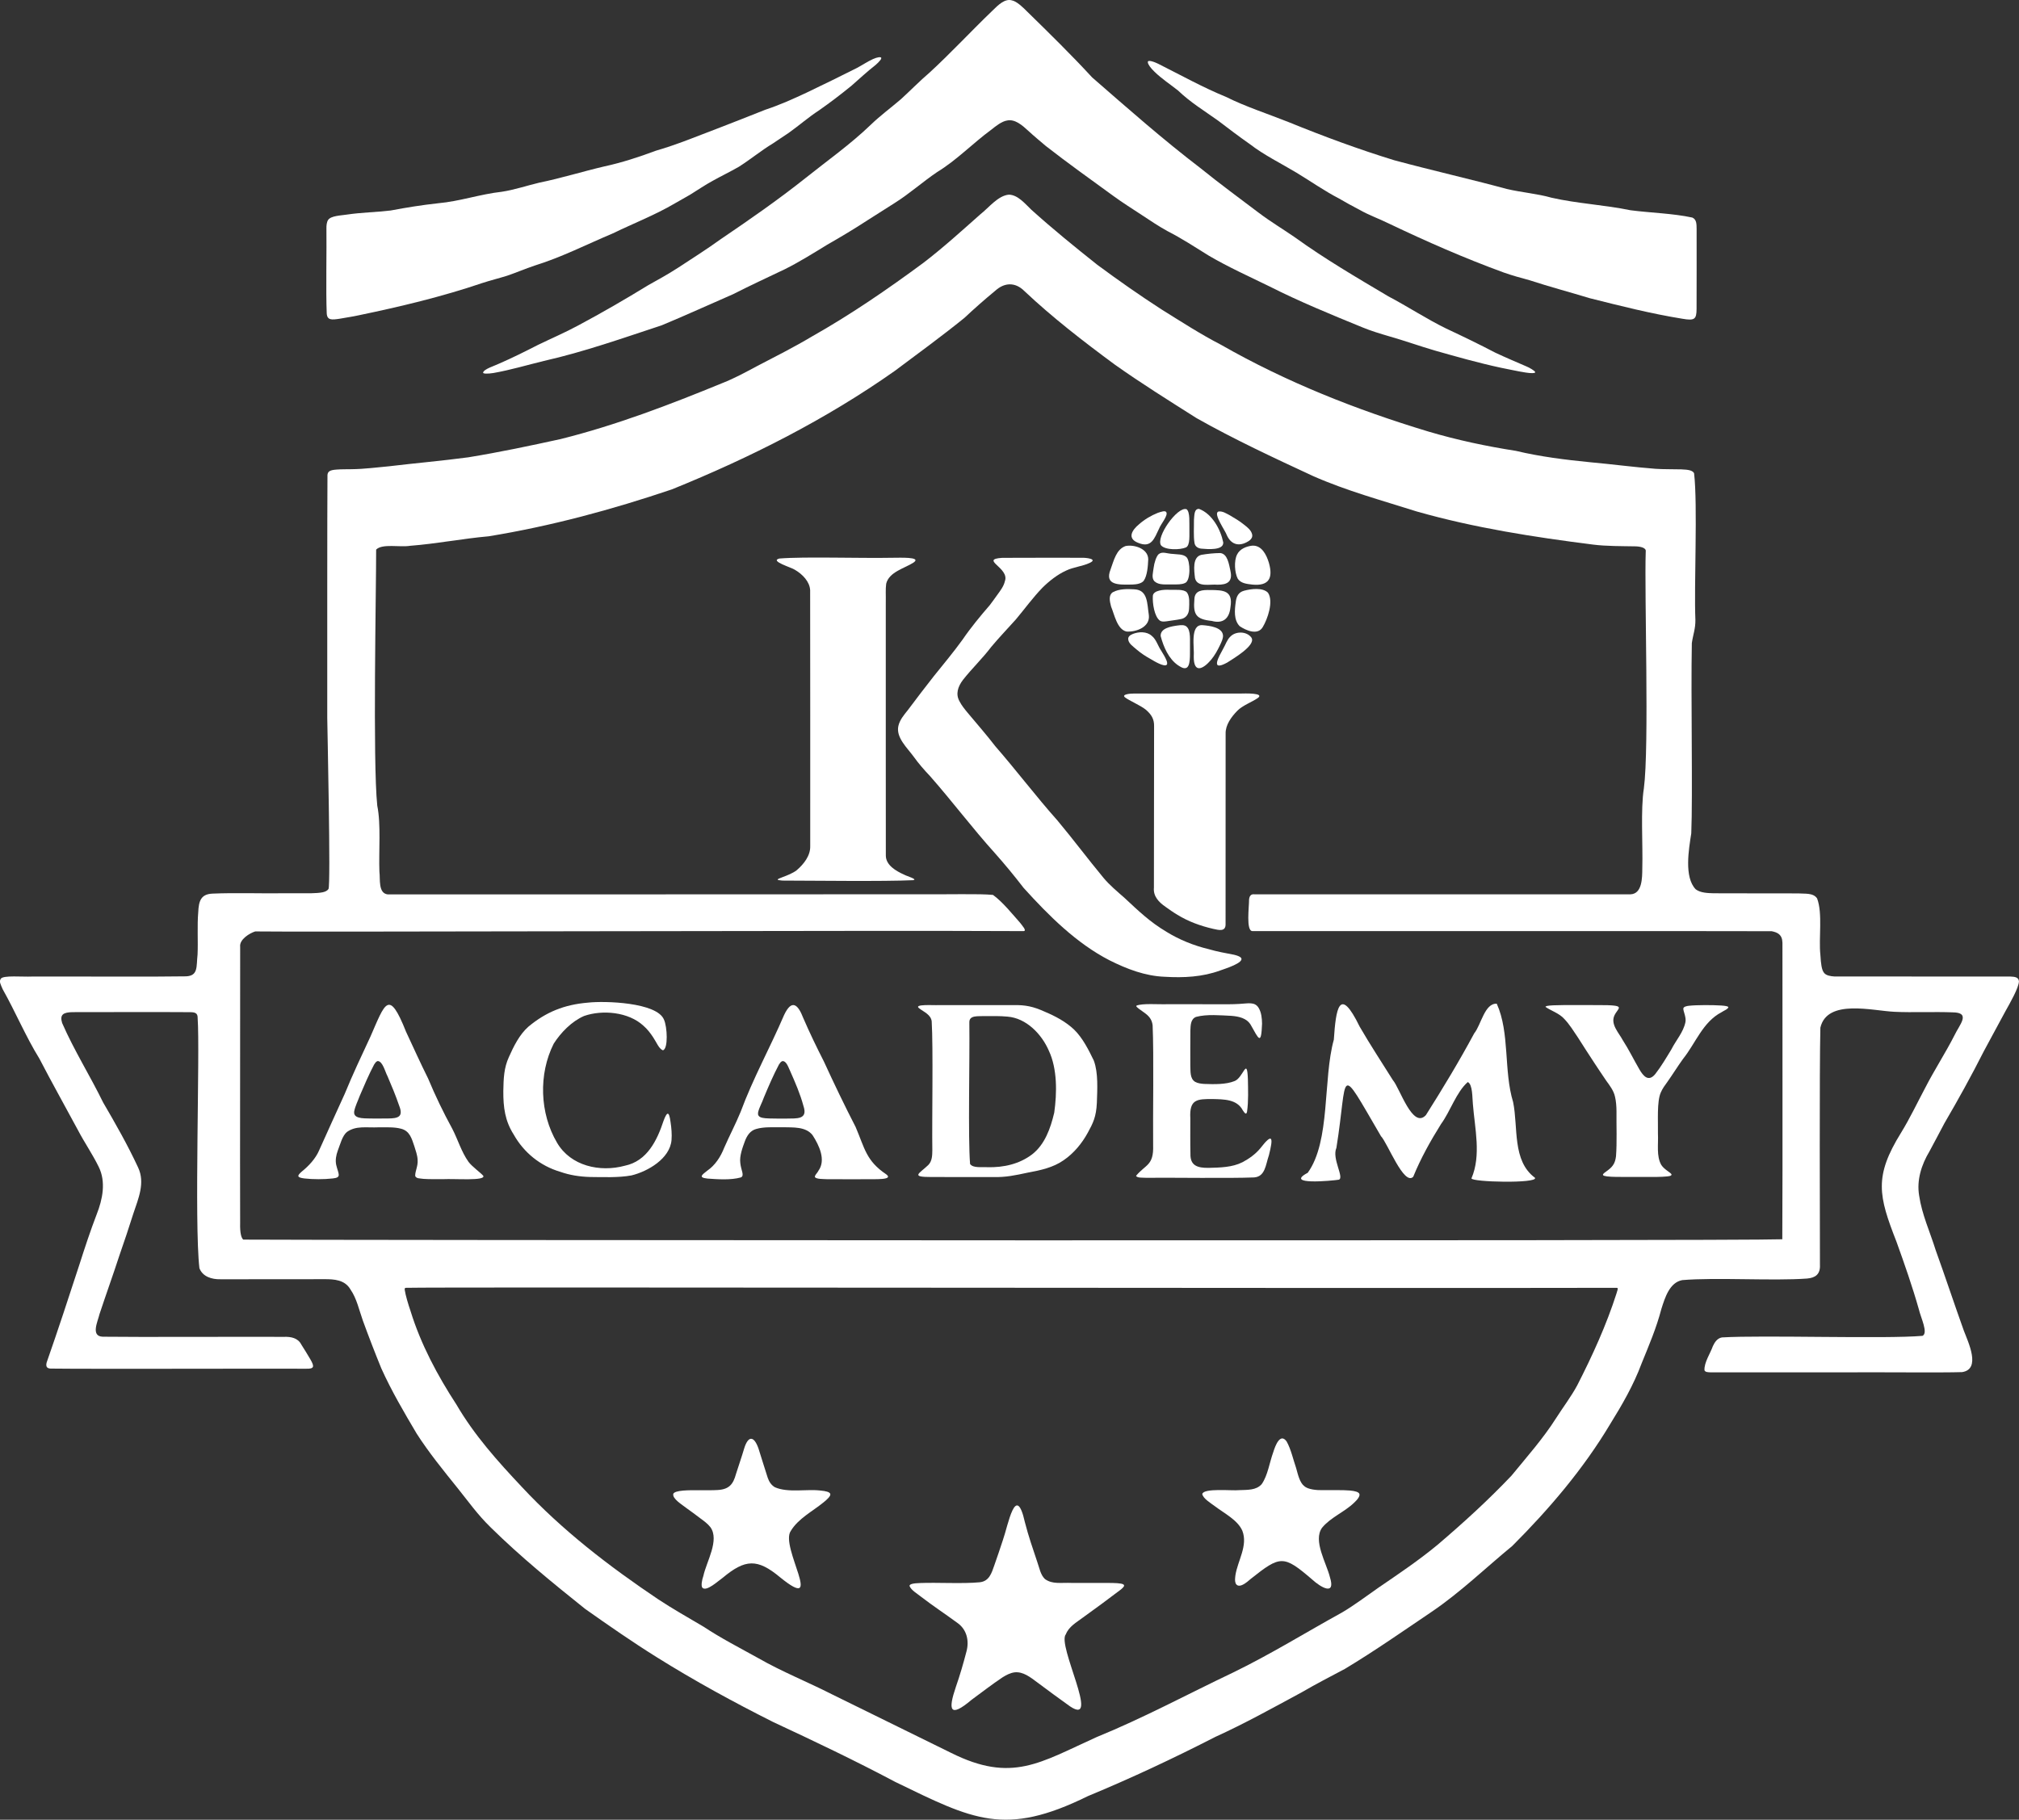 <?xml version="1.0" encoding="UTF-8"?>
<svg id="Layer_2" data-name="Layer 2" xmlns="http://www.w3.org/2000/svg" viewBox="0 0 828.06 746.46">
  <rect x="0" y="0" width="828.06" height="746.46" fill="#333333" stroke="none"/>
  <defs>
    <style>
      .cls-1 {
        fill: #fff;
      }
    </style>
  </defs>
  <g id="Layer_1-2" data-name="Layer 1">
    <g id="y8TVrF.tif">
      <g>
        <path class="cls-1" d="M748.05,398.99c-.9-1.15-1.23-3.47-1.45-7.31-.75-6.77,1-16.96-1.34-23.13-1.61-2.43-5.13-1.84-7.79-2.07-8.84-.03-26.09,0-34.58-.05-2.49-.07-5.47-.15-7.42-1.63-4.84-5-2.83-16.45-1.82-22.96.64-15.46-.19-56.38.23-78.05.54-3.69,1.51-5.78,1.46-9.53-.6-13.89.99-47.2-.54-60.15-.62-1.14-2.28-1.47-5.23-1.57-3.03-.1-7.25,0-10.55-.23-8.92-.68-17.87-1.89-26.67-2.68-10.21-1-20.74-2.31-30.61-4.68-12.14-1.89-24.16-4.44-35.95-7.94-29.5-8.91-58.17-20.24-84.96-35.55-8.45-4.36-16.46-9.56-24.51-14.57-8.91-5.76-17.71-11.93-26.27-18.26-9.28-7.38-18.04-14.48-27.04-22.58-2.62-2.5-5.54-6.12-9.23-6.2-4.47.38-8.25,5.37-11.73,8.09-7.62,6.75-15.16,13.61-23.26,19.82-14.75,10.9-29.89,21.3-45.87,30.32-7.41,4.42-15.06,8.26-22.73,12.26-4.45,2.38-8.99,4.86-13.73,6.72-21.79,8.95-43.69,17.35-66.57,23.06-12.67,2.77-24.9,5.36-37.86,7.48-10.7,1.43-21.7,2.38-32.54,3.68-4.72.41-9.86,1.13-15.3,1.19-2.05.04-4.17,0-6.13.15-2.75.2-3.61.75-3.75,2.21-.13,16.49-.08,72.82-.09,99.6.04,3.81,1.49,69.06.5,70.26-.98,1.4-3.2,1.62-7.32,1.74-3.83.02-7.1.01-11.76,0-9.36.11-19.22-.26-28.51.14-4.75.22-5.61,3.03-5.82,7.59-.48,5.5-.03,11.93-.28,17.38-.55,4.96.35,8.73-4.71,8.96-12.56.23-43.63.03-63.3.09-3.61.18-11.72-.6-12.67.88-.84,1.18-.06,2.36.77,4.35,5.23,9.26,9.4,19.32,15.04,28.44,5.11,9.86,10.56,19.55,15.82,29.34,2.7,5.14,5.96,9.84,8.51,15.05,3.05,6.14,1.6,13.32-.82,19.45-2.56,6.68-4.82,13.52-7,20.34-4.39,13.47-8.88,27.18-13.54,40.49-.39,1.64.07,2.37,1.59,2.47,16.9.22,87.81-.03,104.82.06,3.42.1,3.47-.89,1.75-3.86-1.11-1.96-2.49-4.1-3.71-6.06-1.4-2.73-4.26-3.26-7.19-3.15-15.38-.09-60.17.14-74.31-.06-4.95-.24-1.98-6.21-1.28-9.23,2.69-8.13,5.53-15.99,8.19-24.15,2-5.66,3.87-11.4,5.7-17.12,2.03-6.11,4.93-12.59,1.97-18.89-4.27-9.22-9.31-18.05-14.37-26.72-5.33-10.92-11.93-21.39-16.8-32.57-1.08-3.52.54-4.37,4.22-4.46,11.52-.01,37.66-.08,48.22.01,1.98.02,3.22.28,3.14,2.5,1,14.07-1.44,83.84.72,102.52,1.32,3.47,5.04,4.62,8.63,4.54,9.49.04,32.1-.04,42.47-.03,4.18-.03,8.57.24,10.86,4.23,2.57,3.69,3.57,8.55,5.08,12.77,2.4,6.58,4.95,13.2,7.56,19.58,4.18,9.28,9.34,18.05,14.51,26.78,4.91,7.66,10.9,15.04,16.65,22.18,4.57,5.66,8.14,10.85,13.73,16.31,12.34,12.13,25.3,22.68,38.65,33.36,9.67,6.84,19.42,13.61,29.43,19.86,15.48,9.68,31.4,18.38,47.77,26.6,16.86,7.85,33.61,15.83,50.02,24.54,31.96,15.51,44.91,22.64,78.99,5.86,17.84-7.4,35.16-15.52,52.34-24.33,12.14-5.51,23.74-11.99,35.46-18.31,5.77-3.37,11.74-6.43,17.68-9.59,12.24-7.36,23.96-15.57,35.78-23.55,11.68-7.94,21.99-17.94,32.85-26.87,15.13-15.13,29.16-31.59,40.14-49.98,4.95-7.98,9.61-16.05,12.89-24.89,3.02-7.43,6.05-14.47,8.1-22.32,1.5-4.74,3.39-10.88,8.57-11.85,13.73-1.18,37.17.39,51.16-.64,3.46-.29,5.51-1.77,5.31-5.62-.01-17.37-.25-79.86.18-97.3,2.8-11.97,21.49-6.87,30.46-6.5,7.01.35,16.42-.07,23.73.22,7.76.04,2.82,5.1.81,9.41-3.72,7.32-8.32,14.34-12.06,21.67-3.31,6.2-6.22,12.39-9.8,18.22-11.24,18.09-9.29,25.96-1.92,44.82,3.3,9.16,6.53,18.4,9.19,27.78.79,3.42,3.89,9.59,1.49,10.8-15.37,1.34-65.36-.37-82.3.65-1.89.37-2.92,1.92-3.69,3.57-1.04,2.98-3.65,6.75-3.44,9.93.36.8,1.51.77,2.35.82,3.79.03,11.22,0,20.47.01,8.99,0,19.7,0,30.41,0,22.89-.11,43.32.18,52.41-.1,7.93-1.17,2.48-12.36.72-17.02-3.93-10.96-7.59-22.07-11.54-33.01-2.32-7.47-5.64-14.59-6.78-22.35-1.08-6.4.96-12.71,4.21-18.14,2.12-3.87,4.13-7.8,6.17-11.6,5.64-9.65,11.08-19.49,16.13-29.48,2.92-5.49,5.95-10.96,8.88-16.45,1.98-3.52,5.44-9.6,5.54-12.21-.11-1.81-1.83-1.92-3.44-2-13-.05-59.78.02-72.33-.04-1.45-.1-3.34-.35-4.18-1.51l-.05-.06ZM663.01,530.5c-4.18,13.06-9.9,25.59-16.15,37.81-2.52,4.66-5.76,8.89-8.62,13.37-5.3,8.38-12.07,16-18.34,23.66-9.55,10.06-19.7,19.31-30.26,28.31-7.82,6.48-15.91,11.89-24.21,17.57-4.94,3.42-9.85,7.19-15,10.22-14.92,8.22-29.23,17.12-44.61,24.6-18.78,8.93-36.81,18.68-56.09,26.54-23.2,10.46-34.68,18.93-59.68,6.45-16.23-7.96-32.59-16.03-48.77-23.98-9.98-5.09-20.49-9.26-30.23-14.84-7.55-4.21-15.28-8.13-22.48-12.92-6.26-3.71-12.6-7.27-18.64-11.26-20.05-13.46-39.32-28.27-55.85-46.02-10.05-10.68-19.51-21.23-26.89-33.86-7.77-11.95-14.59-24.66-18.83-38.41-.91-2.63-2.04-6.4-2.37-8.64-.05-.59.09-.78.38-.83,13.09-.4,389.35.27,496.74,0,.17.02.29.06.34.16.11.21-.02.85-.42,1.98l-.03.09ZM730.96,508.36c-16.71.76-609.34.35-631.18.14-.77-.62-1.4-2.53-1.29-6.79-.1-23.11.06-98.97.01-113.31-.4-3.05,3.97-5.65,6.18-6.32,11.33.32,257.22-.48,315.08-.13,1.58-.03-.56-2.31-1.43-3.47-3.05-3.43-7.17-8.58-11.07-11.38-5.85-.56-16.48-.15-35.28-.26-65.32,0-196.86.1-212.95.05-4.01-.46-3.01-6.29-3.42-9.34-.31-8.28.69-19.43-.88-27.06-1.89-18.05-.43-88.51-.46-105.04,2.5-2.56,9.77-.86,13.94-1.56,10.86-.84,21.4-2.94,32.22-3.9,25.66-4.19,50.6-10.95,75.15-19.25,32.14-13.02,63.21-28.72,91.42-48.61,9.54-7.14,19.29-14.24,28.51-21.71,3.86-3.63,8.5-7.72,12.73-11.2,3.7-3.36,8.13-3.58,11.85.13,11.57,10.92,24.23,20.68,37,30.12,10.97,7.79,22.34,14.87,33.61,22.02,15.46,8.74,31.72,16.31,47.84,23.79,13.7,6.05,28.2,9.99,42.45,14.51,23.61,6.73,48.04,10.52,72.37,13.6,5.36.69,12.07.63,17.05.72,1.94,0,4.88.44,4.56,2.14-.59,17.65,1.49,80.03-.76,97.11-1.39,8.77-.37,22.97-.65,32.82-.03,3.87,0,10.52-4.88,10.68-16.3.01-137.6,0-154.2,0-1.41-.21-2.09.73-2.2,2.19.05,2.72-1.34,12.88,1.38,12.89,16.84.03,193.25-.06,212.97.05,2.37.48,4.31,1.32,4.41,4.72-.05,33.82.12,88.98-.06,121.63v.02Z"/>
        <path class="cls-1" d="M629.61,152.63c.02.05.02.1,0,.15-.1.35-1.71.39-3.87.04-3.42-.51-6.73-1.33-10.14-1.96-9.09-1.95-18.05-4.49-27-7.03-6.3-1.83-12.52-4.08-18.84-5.87-3.75-1.11-7.39-2.19-10.97-3.67-12.86-5.26-25.67-10.5-38.07-16.77-8.38-4.1-16.91-7.93-24.87-12.6-5.72-3.54-11.07-7.08-17.13-10.17-3.49-1.92-7.04-4.31-10.37-6.51-3.93-2.58-7.93-5.09-11.77-7.89-9.3-6.78-18.58-13.38-27.65-20.46-2.46-2.08-4.88-4.08-7.32-6.34-2.38-2.2-5.41-4.8-8.55-4.12-2.17.32-4.59,2.25-6.5,3.77-7.62,5.6-14.22,12.53-22.22,17.39-5.86,3.96-11.31,8.84-17.29,12.61-3.71,2.37-7.56,4.79-11.27,7.16-5.41,3.54-11.06,6.91-16.57,10.06-5.73,3.51-11.33,7.02-17.35,10.03-7.05,3.36-14.33,6.73-21.17,10.22-9.79,4.25-19.49,8.71-29.35,12.79-15.88,5.23-31.82,10.88-48.23,14.59-6.87,1.67-13.7,3.72-20.74,4.96-2.39.37-4.16.33-4.24-.11.15-1.5,4.95-2.91,6.57-3.74,5.46-2.37,10.64-4.96,15.89-7.65,5.42-2.63,11.31-5.16,16.54-8,9.79-5.23,19.29-10.73,28.73-16.52,4.19-2.32,8.34-4.63,12.36-7.24,5.81-3.81,11.68-7.52,17.31-11.59,11.8-8,23.59-16.18,34.76-25.06,8.99-7.18,18.51-13.9,26.8-21.88,3.94-3.81,8.29-6.99,12.44-10.55,4.03-3.7,7.72-7.48,11.8-10.97,8.74-8.04,17.27-17.25,25.71-25.33,2.28-2.26,5.06-5.03,7.92-4.23,2.03.37,4.61,2.88,6.48,4.77,8.95,8.76,17.97,17.59,26.49,26.85,14.65,12.76,29.08,25.5,44.47,37.25,7.88,6.37,15.96,12.31,24.04,18.41,4.72,3.56,9.87,6.63,14.74,10,12.24,8.84,25.26,16.44,38.23,24.14,8.07,4.24,15.55,9.22,23.74,13.22,6.85,3.21,13.54,6.44,20.07,9.86,4.16,1.96,8.47,3.78,12.72,5.62,1.19.44,3.69,1.93,3.66,2.34v.03Z"/>
        <path class="cls-1" d="M361.43,23.84c-.02.39-.19.54-.39.85-.52.63-1.24,1.4-1.93,1.96-3.43,2.68-6.73,5.74-9.96,8.58-4.28,3.48-8.67,6.84-13.2,10.01-4.39,2.85-8.29,6.3-12.55,9.32-2.16,1.41-4.22,2.86-6.36,4.25-4.88,2.95-9.22,6.57-14.04,9.62-3.52,2.01-7.1,3.74-10.66,5.72-3.22,1.74-6.18,3.8-9.31,5.72-2.13,1.2-4.12,2.36-6.24,3.56-8.13,4.78-16.94,8.18-25.41,12.29-10.72,4.52-21.05,9.81-32.18,13.25-3.79,1.27-7.42,2.85-11.23,4.14-3.36,1.05-6.82,1.9-10.17,2.99-16.4,5.58-33.58,9.69-50.56,13.21-2.53.58-5.5.97-7.9,1.43-3.27.49-5.22.73-5.34-2.32-.37-8.68,0-26.2-.12-34.66-.02-1.24.09-2.61.69-3.54,1.18-1.75,5.3-1.81,7.8-2.21,5.69-.86,12.1-.97,17.84-1.66,6.55-1.24,12.88-2.25,19.45-2.97,9.01-.81,17.17-3.72,26.15-4.72,5.19-.79,10.15-2.49,15.27-3.71,8.99-1.83,17.74-4.57,26.65-6.66,7.22-1.56,14.35-3.88,21.21-6.45,8.7-2.51,16.89-5.94,25.35-9.14,6.62-2.52,13.07-5.13,19.62-7.7,5.99-1.98,11.31-4.4,16.81-6.96,6.92-3.31,13.74-6.64,20.58-10.09,2.28-1.19,4.43-2.68,6.75-3.73,1.9-.85,3.35-.99,3.4-.42v.04Z"/>
        <path class="cls-1" d="M694.15,89.28c1.78.82,1.65,2.91,1.69,4.66,0,7.71.03,25.08-.02,32.78-.02,4.3-.84,4.89-5.82,4.03-12.69-2.04-25.56-5.29-38.05-8.44-8.23-2.51-16.46-4.68-24.64-7.36-3.55-.96-7.22-1.97-10.57-3.16-16.06-5.86-31.67-12.72-47.07-20.07-3.92-1.94-8.26-3.47-11.99-5.61-2.9-1.52-5.73-3.04-8.55-4.71-6.03-3.13-11.6-7.06-17.39-10.56-6.48-3.9-13.25-7.17-19.25-11.8-4.39-3.07-8.61-6.28-12.9-9.55-5.67-4.05-11.47-7.57-16.42-12.35-3.14-2.5-6.69-4.8-9.65-7.69-1.62-1.53-2.71-3.07-2.75-3.86-.28-1.36,2.96-.07,4.22.56,9.24,4.63,18.21,9.65,27.78,13.57,8.11,4.05,17.18,6.96,25.66,10.34,14.27,5.81,28.65,11.15,43.42,15.68,15.32,4.13,30.89,7.65,46.21,11.79,5.88,1.39,12.6,1.94,18.22,3.56,10.71,2.44,21.64,2.92,32.41,5.15,8.41,1.09,17.41,1.28,25.36,3l.1.05Z"/>
        <path class="cls-1" d="M508.96,392.87c1.63,2.03-6.73,4.57-8.5,5.22-7.25,2.68-15.05,3.06-22.76,2.59-7.99-.29-15.55-3.19-22.66-6.76-13.62-7.01-24.97-18.38-35.22-29.7-3.82-4.96-7.61-9.55-11.79-14.27-9.35-10.36-17.4-21.15-26.58-31.57-2.48-2.63-4.65-5.09-6.71-7.97-2.74-3.76-7.33-7.88-6.29-12.61.59-2.54,2.28-4.5,3.87-6.49,3.43-4.61,7.04-9.3,10.57-13.81,4.19-5.23,8.13-9.91,11.91-15.15,3.38-4.95,7.3-9.68,11.17-14.15,1.11-1.4,2.09-2.9,3.16-4.33,1.21-1.66,2.56-3.44,3.01-5.46,2.05-5.52-10.55-8.95-1.11-9.58,7.36-.07,24.53-.02,32.62-.03,1.65-.06,6.91.47,3.17,2.15-2.82,1.34-6.66,1.68-9.57,3.11-3.57,1.62-6.88,4.23-9.7,7.01-3.92,4.04-7.35,8.79-10.89,13-3.29,3.68-6.82,7.35-10.07,11.23-3.64,4.81-7.89,8.83-11.63,13.57-2.14,2.82-3.09,5.86-1.44,8.79.85,1.69,2.13,3.25,3.33,4.7,3.81,4.59,7.72,9,11.36,13.75,8.71,9.99,16.61,20.49,25.44,30.4,6.52,7.79,12.46,15.78,18.93,23.58,2.53,3.03,5.63,5.6,8.61,8.22,5.82,5.44,10.6,10.01,17.25,13.94,5.23,3.22,11.13,5.62,17.26,7.09,3.34,1,7.08,1.66,10.42,2.3,1.39.33,2.32.72,2.79,1.16l.05.05Z"/>
        <path class="cls-1" d="M374.71,230.74c-3.64,2.39-10.05,3.82-11.25,8.69-.33,2.45-.1,4.31-.17,8.08.02,28.94-.03,90.52.02,103.46.02,3.95,4.17,6.33,7.5,7.82,1.07.63,5.75,1.9,3.71,2.27-12.13.57-40.45.18-53.68.16-2.48-.23-2.64-.41.32-1.49,1.77-.66,3.93-1.51,5.53-2.7,2.99-2.55,5.71-6.03,5.61-9.91-.02-15.44.04-91.99-.03-104.98-.15-3.51-3.13-6.58-6.2-8.37-1.23-.95-10.61-3.62-6.42-4.66,10.59-.84,32.51-.04,46.86-.31,2.04.03,11.61-.47,8.26,1.89l-.07.05Z"/>
        <path class="cls-1" d="M515.7,286.44c-2,1.41-6.16,2.99-8.16,5.05-2.56,2.59-4.97,5.92-4.87,9.47-.02,9.55,0,18.18-.01,31.25,0,18.8.02,39.79-.01,46.79.11,3.32-2.74,2.55-5.13,2.01-5.17-1.19-10.24-3.03-14.71-5.81-1.6-.94-3.3-2.14-4.78-3.21-2.75-1.9-5.11-4.3-4.77-7.89,0-12.22.07-54.46.07-66.24.06-2.86-1.08-4.77-3.39-6.74-2.04-1.69-6.89-3.77-8.49-5.02-1.67-1.26,2.04-1.63,3.51-1.6,9.07,0,31.39,0,43.49,0,2.01-.04,10.57-.36,7.33,1.9l-.08.05Z"/>
        <path class="cls-1" d="M629.56,483.18c1.12,2.36-26.12,1.75-26.06.19,4.07-9.5,1.35-20.49.57-30.6-.25-2.33-.05-7.99-2.09-8.9-4.72,4.15-7.12,11.97-10.98,17.24-4.3,6.88-8.36,14.14-11.39,21.61-3.8,3.88-10.6-14-13.23-16.65-18.05-30.9-13.35-25.81-18.28,4.81-1.96,4.4,3.41,12.33.96,13.05-2.67.41-22.59,2.35-12.72-2.84,9.41-13,6.18-38.39,10.71-54.63.83-12.48,2.21-22.54,10.59-5.33,4.32,7.47,9.04,14.64,13.61,21.93,2.89,3.31,8.11,20.31,13.57,14.35,6.92-10.94,13.66-22.09,19.82-33.55,2.82-3.47,4.25-12.4,9.23-12.13,5.42,12.01,2.77,27.48,6.71,40.36,2.13,10.36-.45,24.08,8.95,31.03l.04.05Z"/>
        <path class="cls-1" d="M448.62,435.07c-2.16-4.43-4.52-9.22-8.1-12.73-3.4-3.22-7.64-5.48-11.93-7.29-4.8-2.17-7.94-2.85-13.05-2.75-7.78,0-21.68,0-30.71,0-1.53.15-10.55-.57-7.79,1.36,1.91,1.47,4.71,2.54,5.08,5.26.65,10.78.08,40.54.26,52.89-.02,2.16-.08,4.47-1.62,6.05-3.71,3.57-7.56,4.98,1.21,4.96,6.74,0,18.1.01,25.21.02,5.38.14,9.25-.73,14.35-1.82,5.19-.95,10.43-2.08,14.71-5.09,4.16-2.84,7.51-6.9,9.91-11.3,2.19-4,3.44-6.55,3.71-12.21.18-5.4.61-12.29-1.2-17.21l-.05-.13ZM432.34,456.57c-1.48,6.25-3.82,12.94-9.06,16.98-5.25,3.98-11.66,5.39-18.24,5.25-2.3-.19-5.89.49-7.18-1.32-.88-10.9-.1-42.5-.3-58.05-.09-3.15,3.69-2.46,6.33-2.63,3.04,0,6.36-.06,9.24.22,7.77.57,14.12,7.2,17.04,14,3.51,7.47,3.34,17.36,2.21,25.39l-.03.15Z"/>
        <path class="cls-1" d="M520.38,474.03c-1.29,3.73-1.45,8.61-6.01,8.96-10.38.42-33.49.04-44.42.15-1.26-.08-3.72.11-4-.83,3.92-4.7,7.25-4.15,6.99-12.43-.14-12.2.33-37.19-.21-49.29-.28-2.44-1.52-3.87-3.59-5.31-1.52-1.09-3.02-2.09-3.11-2.55-.01-.07,0-.13.04-.19,2.55-1.07,8.86-.46,12.99-.61,6.65,0,14.06.01,20.69.02,2.98,0,5.64.05,8.5-.13,3.61-.17,6.32-1.01,7.93,1.57,1.17,1.92,1.4,4.32,1.43,6.57-.35,8.99-1.32,6.33-4.61.51-1.63-2.82-4.88-3.51-7.93-3.76-4.51-.2-10.09-.76-14.53.43-2.28.89-2.24,3.56-2.33,5.71-.05,3.91-.02,9.94-.02,14.24.12,2.31-.24,5.36,1.99,6.7,1.09.61,2.42.75,3.7.85,4.14.15,8.9.25,12.39-1.15,3.65-1.26,5.16-10.34,5.53-.86.08,4.21.27,9.19-.34,13.36-.28,1.41-.88.81-1.75-.53-2.38-4.56-7.73-4.5-12.27-4.62-6.46-.03-9.69.02-9.25,7.87.02,4.49-.07,10.06.05,14.61-.13,4.79,2.8,5.82,7.51,5.75,4.63-.12,9.64-.19,13.83-2.32,2.52-1.32,5.35-3.28,7.35-5.75,5.08-6.57,5.34-4.4,3.5,2.87l-.04.16Z"/>
        <path class="cls-1" d="M335.63,480.34c-.35.75-1.71,1.92-1.36,2.6.88.79,3.14.67,4.76.77,4.99.06,10.52,0,15.77.02,3.78-.09,11.9.44,8.68-2.01-8.3-5.55-8.85-10.77-12.56-19.42-4.56-8.85-8.85-17.79-13-26.84-2.97-5.84-5.87-11.82-8.47-17.85-2.2-5.71-4.76-7.86-7.88-1.21-5.75,13.41-12.7,25.88-17.81,39.69-2.08,5.05-4.6,9.82-6.76,14.76-1.42,3.65-3.7,7.17-6.95,9.39-1.95,1.57-3.94,2.8.11,3.22,4.14.3,9.55.69,13.66-.46,1.69-.69.07-2.97-.2-5.96-.38-2.85.94-6.34,1.9-8.95.84-2.22,2.17-4.32,4.62-4.97,3.22-.96,6.82-.65,11.08-.72,4.12.12,9.22-.31,12.02,3.22,2.73,4.2,5.59,10.24,2.44,14.6l-.07.1ZM311.12,457.66c-.32-.51-.25-.87-.18-1.46.46-1.96,1.59-3.8,2.3-5.88,1.9-4.57,3.95-9.32,6.23-13.63.44-.64.73-1.19,1.45-1.42,1.74-.06,2.52,2.9,3.24,4.28,2.01,4.57,4.04,9.2,5.35,14.09,1.97,5.76-2.85,5.1-6.85,5.21-2.28,0-5.08.03-7.18-.05-2.3-.06-3.74-.3-4.31-1.06l-.05-.08Z"/>
        <path class="cls-1" d="M170.29,482.43c.6,1.11,1.69.89,3.34,1.15,2.54.18,5.4.1,8.06.12,4.83-.25,17.64.81,16.51-1.4-1.28-1.42-4.63-3.78-6.07-5.73-2.92-4.11-4.34-9.12-6.62-13.51-3.69-6.76-6.91-13.43-9.94-20.67-3.15-6.33-6.05-12.75-9.04-19.16-7.1-17.84-8.57-11.78-14.57,1.93-3.58,7.68-7.33,15.6-10.56,23.51-3.51,7.74-7.02,15.39-10.48,23.14-1.43,3.42-4.36,6.55-7.1,8.73-1.96,1.71-2.24,2.46,1.01,2.87,3.49.4,8.05.41,11.63,0,3.79-.39,2.33-1.74,1.43-5.56-.42-1.96-.03-4.01.66-5.89,1.01-2.59,1.83-6.04,3.74-7.62,3.81-2.69,7.87-1.67,13.12-1.91,3.02.04,6.28-.19,9.16.6,3.51.94,4.31,4.07,5.35,7.11.57,1.8,1.28,3.79,1.36,5.62.2,2.69-1.03,4.54-.99,6.59l.02.07ZM145.56,457.45c-.36-.55-.33-.93-.29-1.57.39-2.12,1.52-4.28,2.3-6.42,1.81-4.21,3.75-8.8,5.88-12.8.44-.64.72-1.18,1.44-1.41,2.08.04,3.07,4.45,4.03,6.2,1.69,3.92,3.36,7.93,4.75,12,1.9,4.7-.34,5.33-4.62,5.36-2.94.02-6.85.06-9.46-.05-2.03-.08-3.38-.47-3.96-1.22l-.06-.08Z"/>
        <path class="cls-1" d="M275.41,467.7c-.66,7.55-9.65,12.82-16.44,14.47-5.38.98-11.68.68-16.98.64-4.23-.12-8.33-.75-12.22-2.13-8.2-2.42-14.95-7.9-19.12-15.35-3.52-5.52-4.26-11.09-4.22-17.78.1-5.26.24-9.47,2.29-13.95,1.87-4.2,4.3-9.23,8.02-12.47,7.14-5.94,14.62-9.03,24.38-9.84,6.92-.79,28.3-.12,31.19,6.95,1.36,2.87,1.82,12.1-.45,12.6-1.67-.69-2.55-3.22-4.03-5.41-1.13-1.71-2.37-3.31-3.93-4.66-6.13-5.67-16.79-6.64-24.35-4.01-5.11,2.22-9.56,6.83-12.45,11.36-6.3,12.49-5.75,28.58,1.35,40.61,5.57,9.59,17.61,12.24,27.85,9.45,9.12-1.91,13.2-10.39,15.87-18.48,1.2-3.14,2.19-4.67,2.86.67.36,2.33.58,5.04.39,7.17v.16Z"/>
        <path class="cls-1" d="M708.86,413.11c-.04.83-1.95,1.5-2.85,2.14-7.67,4.01-10.59,12.71-15.72,19.09-2.24,3.1-4.22,6.33-6.44,9.46-1.01,1.38-2.02,2.75-2.67,4.28-1.7,3.68-1.1,11.88-1.2,16.94.22,4.41-.7,9.17,1.36,12.83,1.35,2.11,4.15,3.2,4.22,4.01-.18.62-.96.55-1.63.7-2.76.3-5.64.22-8.61.23-3.89,0-8.61.01-12.3-.01-3.25-.05-5.26-.26-5.54-.73-.48-.77,2.51-1.85,4.01-3.99.8-1.12,1.11-2.34,1.29-3.75.44-5.68.13-12.68.2-18.45-.02-2.01-.16-4.16-.62-6.02-.52-2.42-2.15-4.55-3.59-6.53-1.65-2.37-3.15-4.73-4.77-7.13-2.28-3.53-4.55-6.93-6.8-10.54-1.77-2.62-3.44-5.38-5.64-7.68-2.05-2.32-5.63-3.43-7.66-4.9-.16-.36.81-.54,3.07-.67,5.7-.21,11.91-.04,17.62-.09,3.4-.02,6.36.02,7.88.27.49.07,1.12.22,1.38.53.32.43-.17.98-.42,1.38-.42.6-1.01,1.38-1.33,2.14-1.61,3.6,1.86,7.06,3.46,10.08,2.49,3.83,4.46,7.93,6.77,11.89,1.6,2.78,3.74,5.39,6.52,2.03,2.47-3.15,4.55-6.71,6.63-10.13,1.88-3.74,4.94-7.05,5.78-11.22.4-1.97-.91-4.45-.86-5.48-.06-.84,1.42-1.13,2.32-1.22,2.98-.34,9.66-.34,13.24-.1,1.69.11,2.68.31,2.88.62l.02.03Z"/>
        <path class="cls-1" d="M520.06,243.18c2.35,3.48-.18,10.78-2.17,14.06-2.06,3.51-6.89,1.36-9.45-.37-2.51-2.52-2.08-6.71-1.61-10,.27-2.24,1.14-3.95,3.4-4.55,2.86-.77,7.55-1.39,9.74.75l.09.11Z"/>
        <path class="cls-1" d="M471.19,252.37c.53,4.85-5.15,6.93-9.13,6.7-3.9-.84-4.97-6.91-6.36-10.23-.66-2.44-1.03-4.79.7-5.9,2.58-1.43,6.02-1.37,8.9-1.19,5.56.27,5.16,6.03,5.87,10.46v.17Z"/>
        <path class="cls-1" d="M470.93,229.51c-.12,2.78-.41,6.63-1.81,8.66-.79,1.15-2.89,1.58-4.66,1.61-5.32.09-11.63.51-8.98-6.19,1.32-3.57,2.31-8.29,6.2-9.61,3.57-.69,9.17,1.1,9.25,5.38v.15Z"/>
        <path class="cls-1" d="M520.46,231.03c1.7,6.12-.04,9.44-6.86,8.77-2.19-.26-4.74-.48-5.98-2.45-1.23-2.4-1.6-7.23-.25-9.88,1.12-2.33,3.82-3.36,6.21-3.64,3.89-.21,5.83,3.71,6.83,7.03l.04.17Z"/>
        <path class="cls-1" d="M504.64,249.16c-.48,4.73-3.18,6.77-7.65,5.55-6.44-.68-7.68-2.56-7.13-8.87.1-3.8,3.41-3.85,6.43-3.81,5.53.01,9.47.25,8.37,6.97l-.02.17Z"/>
        <path class="cls-1" d="M486.87,243.13c1.15,1.64.89,4.5.81,6.54-.06,2.23-1.3,4.04-3.65,4.33-1.46.31-3.28.49-4.89.76-1.15.16-2.45.45-3.44-.18-2.25-1.64-3.08-7.11-2.88-10.18.23-2.26,4.44-2.6,6.85-2.46,2.19.08,5.87-.35,7.12,1.09l.08.1Z"/>
        <path class="cls-1" d="M486.65,228.59c1.55,1.52,1.77,9.58-.6,10.55-1.47.71-3.29.57-4.93.61-3.11-.11-5.71.42-7.65-1.3-1.32-1.42-.53-3.66-.32-5.56.25-2.11,1.11-4.63,1.99-5.51,1.58-1.34,3.44-.23,5.96-.15,1.78.25,4.05,0,5.45,1.26l.1.1Z"/>
        <path class="cls-1" d="M504.65,234.23c.97,4.37-1.27,5.67-5.33,5.62-2.99-.3-8.32,1.22-9.21-2.71-.38-3.29-1.13-8.69,2.66-9.55,2.43-.41,5.23-.71,7.69-.72,3.03.29,3.56,4.57,4.16,7.18l.03.18Z"/>
        <path class="cls-1" d="M501.59,260.58c.13,1.31-.65,2.82-1.22,4.05-1.01,2.11-2.18,4.25-3.64,5.99-3.22,3.84-7.19,5.88-7.13-1.3.34-3.52-1.71-13.35,3.66-12.87,2.86.22,7.87.88,8.31,4v.13Z"/>
        <path class="cls-1" d="M486.57,256.99c2.01,1.56,1.36,6.13,1.48,8.92-.07,2.46.38,7.68-1.76,8.15-1.11.22-2.14-.53-3.13-1.14-3.87-2.67-5.97-7.58-7.13-11.99-.2-3.31,4.4-3.99,6.95-4.35,1.5-.2,2.63-.27,3.49.33l.1.07Z"/>
        <path class="cls-1" d="M486.66,208.9c1.5,1.13,1.07,5.78,1.15,7.97-.08,2.38.43,6.88-1.45,7.71-2.41,1.01-8.36,1.16-10.17-.86-2.3-3.32,6.65-15.96,10.39-14.86l.08.04Z"/>
        <path class="cls-1" d="M501.69,222.61c.08,3.22-6.36,2.69-9.09,2.44-1.3-.17-2.42-.86-2.68-2.23-.49-2.9-.19-6.57-.24-9.55.19-2.12.09-4.58,2.09-4.52,5.36,2.01,8.84,8.4,9.92,13.73v.13Z"/>
        <path class="cls-1" d="M478.5,272.69c-.96,1.01-5.03-1.4-6.63-2.37-1.98-1.08-3.85-2.31-5.57-3.77-1.71-1.48-3.55-2.63-3.59-4.47,0-.82.58-1.5,1.88-2.02,2.47-.98,5.74-1.1,7.79.78,1.89,1.48,2.5,4.14,3.92,6.17.78,1.27,1.6,2.6,2.15,3.98.18.39.41,1.43.08,1.66l-.04.04Z"/>
        <path class="cls-1" d="M513.58,219.42c.23,1.43-1.15,2.48-2.41,3.07-3.52,1.77-6.4.56-7.98-2.9-.54-1.77-5.83-9.02-3.44-9.76,1.67-.25,3.17.79,4.68,1.57,2,1.17,3.97,2.33,5.77,3.8,1.64,1.26,3.03,2.44,3.36,4.1l.02.12Z"/>
        <path class="cls-1" d="M478.27,210.01c1.06,1.3-2.27,5.07-2.89,6.83-1.98,4.07-3.14,8.15-8.67,5.8-4.53-1.81-2.44-5.21.43-7.56,2.27-2.02,4.97-3.6,7.7-4.7,1.64-.54,2.8-.92,3.38-.43l.06.05Z"/>
        <path class="cls-1" d="M513.3,261.65c1.83,3.13-7.67,8.62-10.05,10.18-7.14,3.87-3.21-2.71-1.58-5.72.98-1.66,1.55-3.66,2.95-4.98,2.2-2.29,6.7-2.22,8.62.41l.06.11Z"/>
        <path class="cls-1" d="M461.03,650.4c.12.37-.97,1.37-1.45,1.73-5.07,3.83-10.36,7.78-15.55,11.48-2.58,1.93-5.66,3.64-6.88,6.77-3.78,4.3,14.4,38.08,1.73,29.6-4.55-3.25-9.05-6.55-13.55-9.92-2.7-2.01-5.73-4.45-9.24-4.05-1.77.24-3.34,1.08-4.87,2.02-4.31,2.87-8.66,6.25-12.75,9.25-9.01,7.62-9.69,4.24-6.43-5.32,1.65-4.7,3.06-9.59,4.33-14.47,1.22-4.44.13-9.11-3.76-11.8-4.84-3.56-10.05-6.99-14.84-10.68-1.52-1.24-4.08-2.69-4.74-4.42-.05-.79,1.44-1.13,4.38-1.22,6.97-.28,17.62.36,24.4-.31,3.92-.41,4.89-3.79,6-6.97,1.18-3.4,2.4-6.88,3.5-10.32,2.14-5.96,5.29-24.04,9.05-7.28,1.42,5.58,3.29,10.93,5.1,16.36.85,2.35,1.27,5.15,3.11,6.89,3.12,2.25,6.46,1.4,11.1,1.59,2.51,0,5.26,0,7.91,0,3.22.01,6.3-.02,8.69.02,3.07.08,4.68.31,4.75,1.01v.05Z"/>
        <path class="cls-1" d="M340.48,612.77c.47.8-1.46,2.51-2.72,3.51-4.46,3.66-10.39,6.64-13.44,11.74-4.54,6.43,14.33,34.21-4.38,19-9.34-7.79-14.32-7.48-23.54.21-1.77,1.2-6.63,5.79-8.31,4.09-.67-.73-.19-3.29.4-4.92,1.26-5.84,6.7-14.62,2.87-19.94-1.12-1.45-2.78-2.64-4.23-3.7-1.83-1.4-3.71-2.78-5.54-4.09-1.91-1.5-6-3.92-5.43-5.94.38-.67,1.73-1.07,4-1.28,4.3-.35,9.71.02,14.17-.23,4.74-.29,6.38-2.36,7.54-6.63,1.09-3.45,2.28-6.82,3.31-10.32,1.59-5.23,3.94-5.57,5.88-.14,1.28,3.92,2.53,8.25,3.81,12.07.56,1.6,1.44,3,2.93,3.87,5.31,2.37,12.99.68,18.68,1.36,2.29.21,3.67.59,4,1.29l.03.06Z"/>
        <path class="cls-1" d="M557.52,612.81c.34.85-.65,2.24-2.21,3.67-3.9,3.76-9.63,5.99-13.09,10.22-3.81,5.29,1.8,14.48,3.22,20.25,2.49,7.93-3.86,4.12-7.26.99-11.8-10.14-13.05-9.9-25.13-.33-1.58,1.38-4.98,4.38-6.26,1.92-.4-1.06-.26-2.02-.1-3.36.9-5.92,5.23-12.17,2.82-18.28-1.94-4.4-7.39-7.09-11.22-10.01-1.78-1.33-4.83-3.13-5.2-5.01.55-2.56,12.26-1.28,15.09-1.6,3.45-.14,6.98.11,9.27-2.44,2.54-3.64,3.15-8.74,4.8-13.27.73-2.33,2.76-7.99,5.43-4.27,1.8,3.19,2.69,7.4,3.91,10.93.77,2.75,1.45,5.92,3.33,7.4,1.47,1.37,5.1,1.73,7.7,1.65,3.39.05,7.85-.12,11.02.15,2.17.21,3.51.6,3.85,1.32l.03.07Z"/>
      </g>
    </g>
  </g>
</svg>